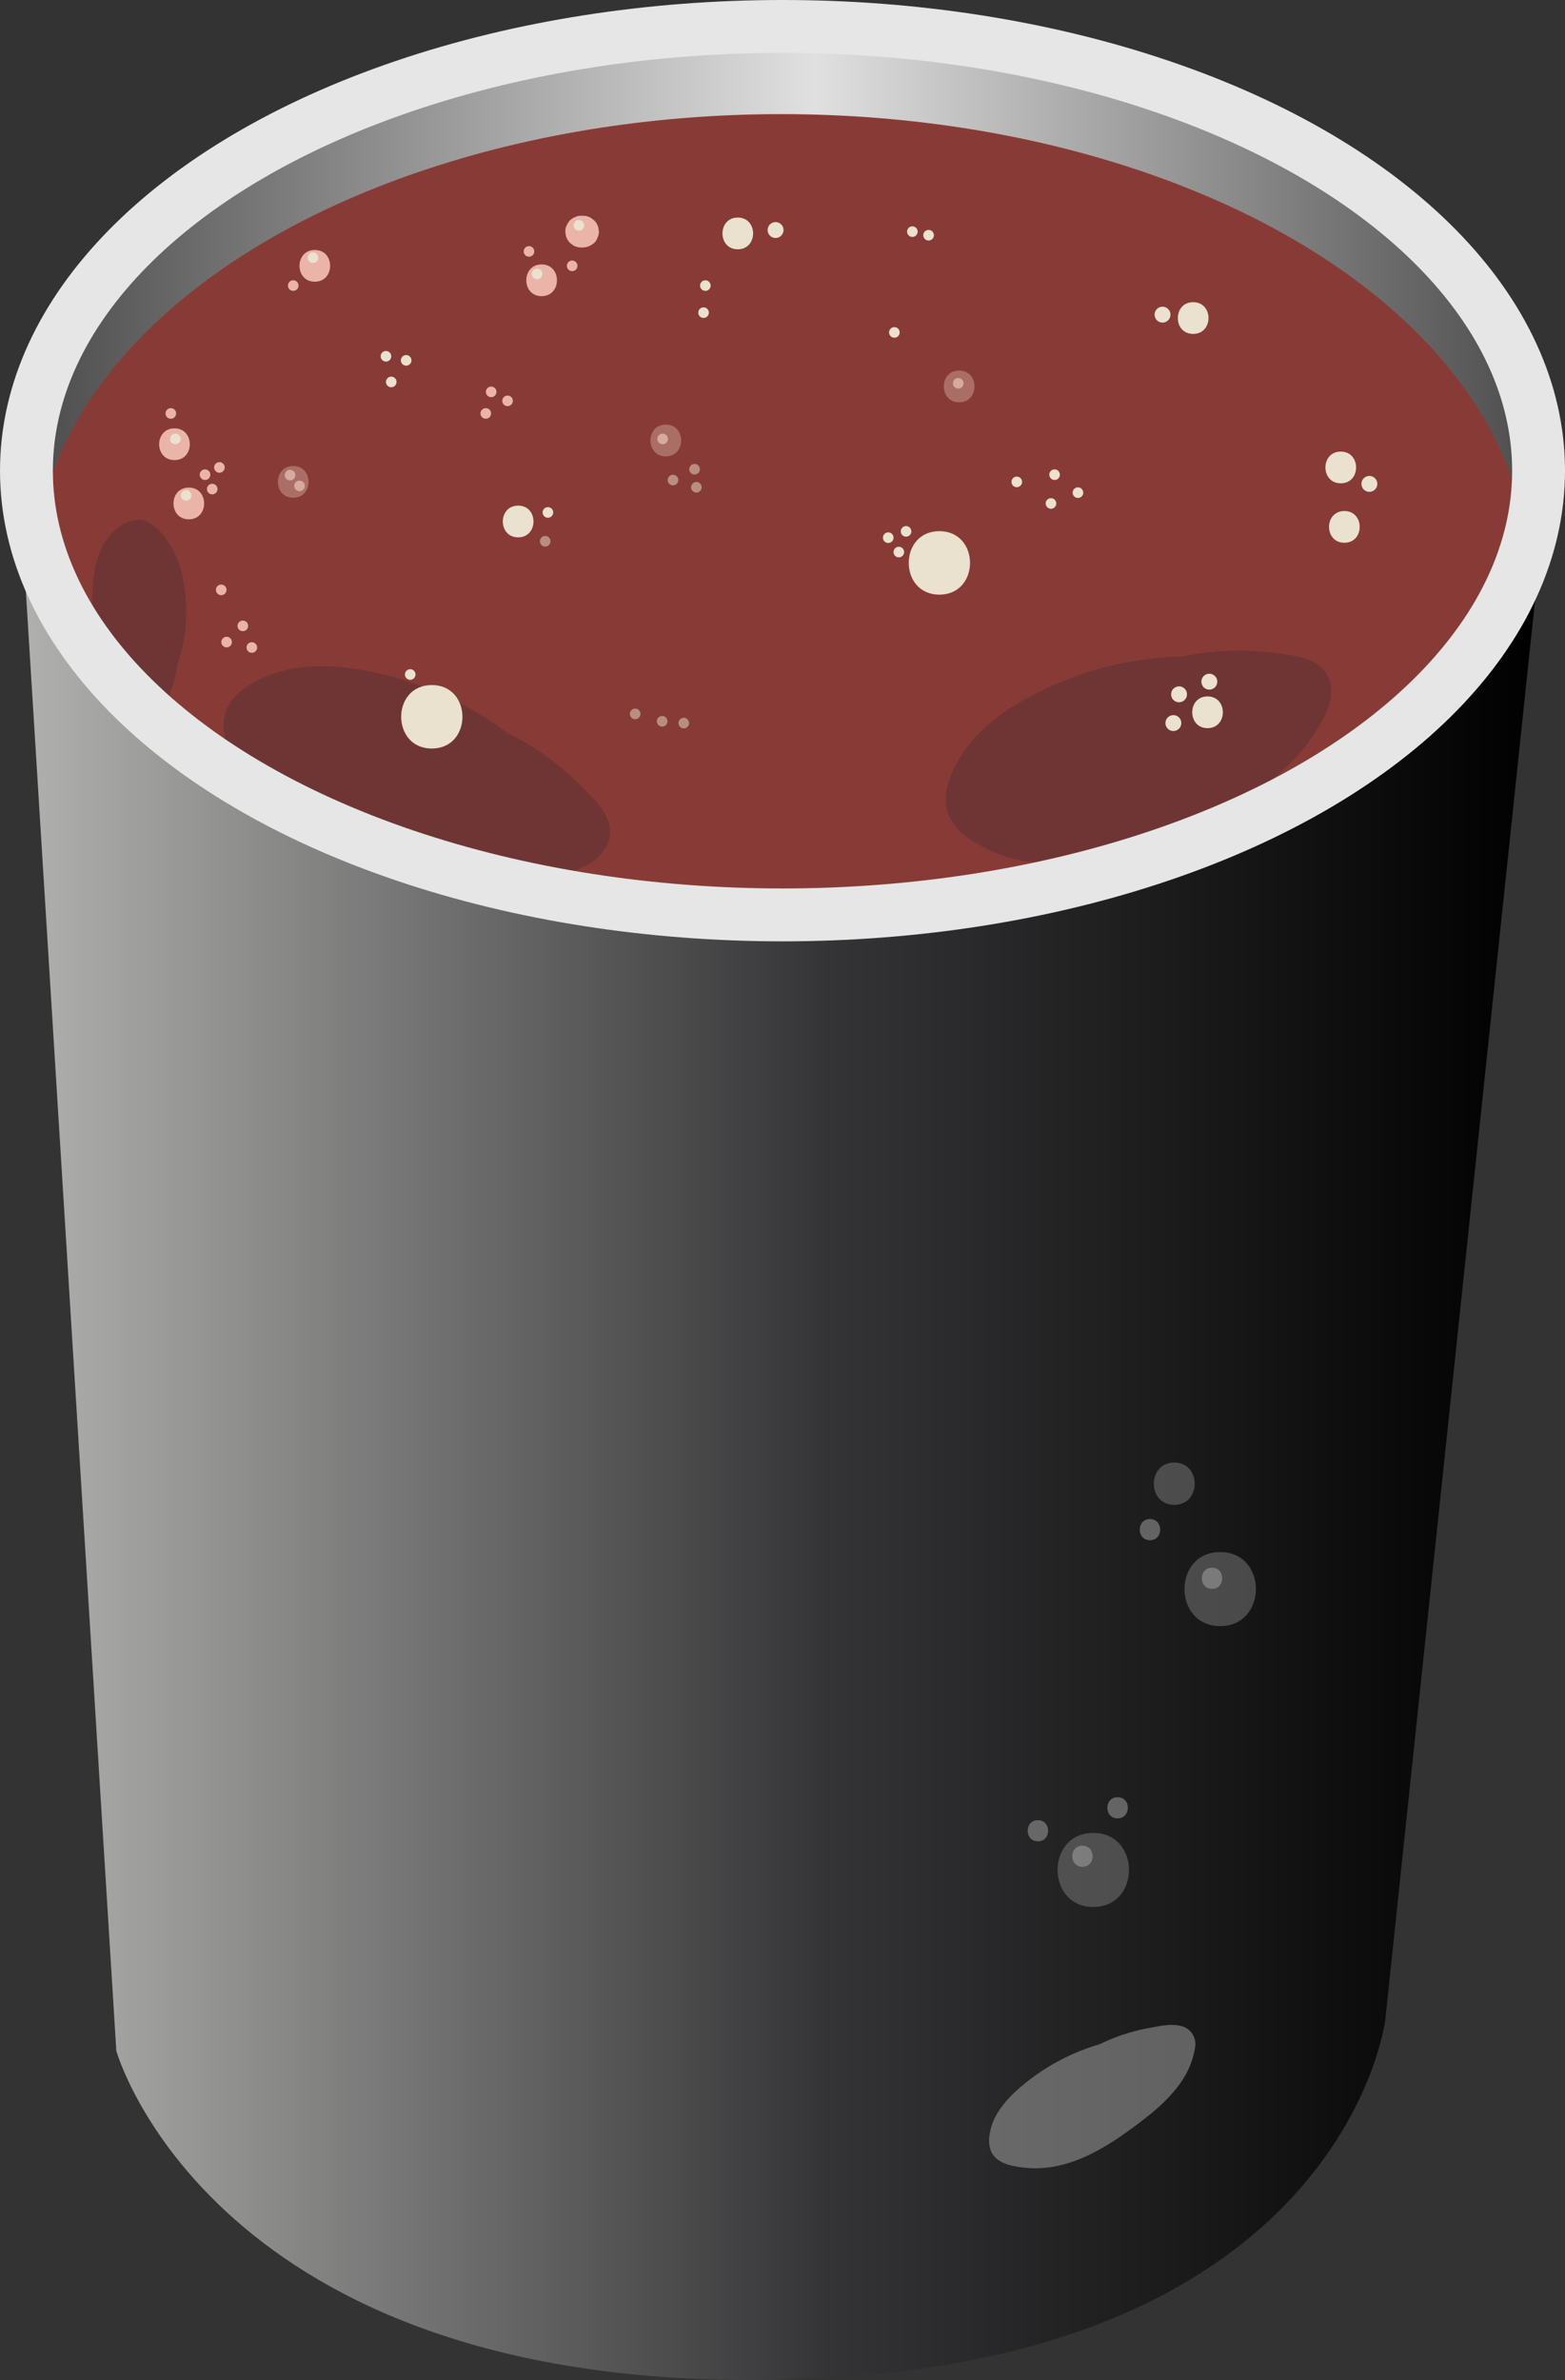 <svg xmlns="http://www.w3.org/2000/svg" xmlns:xlink="http://www.w3.org/1999/xlink" viewBox="0 0 296 450.05"><rect x="0" y="0" width="296" height="450.05" fill="#333333" stroke="none"/><defs><style>.cls-1{stroke:#fff;fill:url(#Безымянный_градиент_43);}.cls-1,.cls-7{stroke-miterlimit:10;}.cls-2{fill:#883b36;}.cls-3{fill:url(#Безымянный_градиент_81);}.cls-4{fill:#eab4a9;}.cls-5,.cls-8{fill:#eae2ce;}.cls-6{fill:#563133;}.cls-10,.cls-11,.cls-12,.cls-6,.cls-8{opacity:0.5;}.cls-7{fill:none;stroke:#e6e6e6;stroke-width:10px;}.cls-10,.cls-9{fill:#ffe6d9;}.cls-9{opacity:0.3;}.cls-11{fill:#7f7f7f;}.cls-12{fill:#aaa;}</style><linearGradient id="Безымянный_градиент_43" x1="6.85" y1="52.99" x2="290.03" y2="52.99" gradientUnits="userSpaceOnUse"><stop offset="0" stop-color="#4d4d4d"/><stop offset="0.52" stop-color="#e0e0e0"/><stop offset="1" stop-color="#4d4d4d"/></linearGradient><linearGradient id="Безымянный_градиент_81" x1="4.5" y1="276.27" x2="291.5" y2="276.27" gradientUnits="userSpaceOnUse"><stop offset="0" stop-color="#b0b0ae"/><stop offset="0.53" stop-color="#343436"/><stop offset="1"/></linearGradient></defs><g id="Слой_2" data-name="Слой 2"><g id="Слой_2-2" data-name="Слой 2"><path class="cls-1" d="M7,101l283-4S295.57,6.9,146.12,5,7,101,7,101Z"/><ellipse class="cls-2" cx="147.75" cy="108.54" rx="141.25" ry="86.96"/><path class="cls-3" d="M291.5,102.5,262,382s-8,66-115,68S22,387.8,22,387.8L4.5,105.5s22,69.09,143,68C258.5,172.5,291.5,102.5,291.5,102.5Z"/><path class="cls-4" d="M113.16,43a2.94,2.94,0,0,0-.77-1.32l-.61-.47a3,3,0,0,0-1.51-.41h-.34a2.2,2.2,0,0,0-1.16.26,2.7,2.7,0,0,0-1.59,1.58,2.29,2.29,0,0,0-.25,1.16c0,.26.07.53.1.8a3.15,3.15,0,0,0,.77,1.32l.61.47a3,3,0,0,0,1.52.41h.34a3.38,3.38,0,0,0,2.12-.88,2.22,2.22,0,0,0,.62-1,2.26,2.26,0,0,0,.26-1.15Z"/><path class="cls-4" d="M102.44,50c-3.86,0-3.87,6,0,6S106.3,50,102.44,50Z"/><path class="cls-4" d="M59.54,47.27c-3.86,0-3.86,6,0,6S63.41,47.27,59.54,47.27Z"/><path class="cls-4" d="M33,81c-3.86,0-3.87,6,0,6S36.86,81,33,81Z"/><path class="cls-4" d="M35.71,92.2c-3.86,0-3.86,6,0,6S39.58,92.2,35.71,92.2Z"/><path class="cls-4" d="M55.46,53a1,1,0,0,0,0,2A1,1,0,0,0,55.46,53Z"/><path class="cls-4" d="M108.22,49.27a1,1,0,0,0,0,2A1,1,0,0,0,108.22,49.27Z"/><path class="cls-4" d="M100.05,46.54a1,1,0,0,0,0,2A1,1,0,0,0,100.05,46.54Z"/><path class="cls-4" d="M96,74.8a1,1,0,0,0,0,2A1,1,0,0,0,96,74.8Z"/><path class="cls-4" d="M91.88,77.18a1,1,0,0,0,0,2A1,1,0,0,0,91.88,77.18Z"/><path class="cls-4" d="M92.9,73.1a1,1,0,0,0,0,2A1,1,0,0,0,92.9,73.1Z"/><path class="cls-4" d="M32.31,77.18a1,1,0,0,0,0,2A1,1,0,0,0,32.31,77.18Z"/><path class="cls-4" d="M38.78,88.76a1,1,0,0,0,0,2A1,1,0,0,0,38.78,88.76Z"/><path class="cls-4" d="M40.14,91.48a1,1,0,0,0,0,2A1,1,0,0,0,40.14,91.48Z"/><path class="cls-4" d="M41.5,87.39a1,1,0,0,0,0,2A1,1,0,0,0,41.5,87.39Z"/><path class="cls-4" d="M47.63,121.44a1,1,0,0,0,0,2A1,1,0,0,0,47.63,121.44Z"/><path class="cls-4" d="M45.93,117.35a1,1,0,0,0,0,2A1,1,0,0,0,45.93,117.35Z"/><path class="cls-4" d="M42.86,120.41a1,1,0,0,0,0,2A1,1,0,0,0,42.86,120.41Z"/><path class="cls-4" d="M41.84,110.54a1,1,0,0,0,0,2A1,1,0,0,0,41.84,110.54Z"/><path class="cls-5" d="M169.16,61.86a1,1,0,0,0,0,2A1,1,0,0,0,169.16,61.86Z"/><path class="cls-5" d="M172.56,42.8a1,1,0,0,0,0,2A1,1,0,0,0,172.56,42.8Z"/><path class="cls-5" d="M175.63,43.48a1,1,0,0,0,0,2A1,1,0,0,0,175.63,43.48Z"/><path class="cls-5" d="M133.41,53a1,1,0,0,0,0,2A1,1,0,0,0,133.41,53Z"/><path class="cls-5" d="M133.07,58.12a1,1,0,0,0,0,2A1,1,0,0,0,133.07,58.12Z"/><path class="cls-5" d="M192.31,90.12a1,1,0,0,0,0,2A1,1,0,0,0,192.31,90.12Z"/><path class="cls-5" d="M199.46,88.76a1,1,0,0,0,0,2A1,1,0,0,0,199.46,88.76Z"/><path class="cls-5" d="M198.78,94.2a1,1,0,0,0,0,2A1,1,0,0,0,198.78,94.2Z"/><path class="cls-5" d="M203.88,92.16a1,1,0,0,0,0,2A1,1,0,0,0,203.88,92.16Z"/><path class="cls-5" d="M109.5,41.61a1,1,0,0,0,0,2A1,1,0,0,0,109.5,41.61Z"/><path class="cls-6" d="M115.18,155.71c-.83-3-3.62-5.42-5.72-7.54a50.65,50.65,0,0,0-13.56-9.63A63.35,63.35,0,0,0,68,126.62c-5.75-1-12.35-1.14-18.36,1.58-3.1,1.41-6,3.43-7,6.6s.3,6.39,1.46,9c5.17,11.59,18.07,16.76,30.67,20.2,10.78,2.93,23.69,5.67,35.72-.14C114.09,162.12,116.1,159,115.18,155.71Z"/><path class="cls-6" d="M28.32,136.77c1.33-.65,2.07-2.25,2.76-3.48a21.68,21.68,0,0,0,2.49-7.64,30.14,30.14,0,0,0,1.22-15.11A18.94,18.94,0,0,0,31,101.32c-1.21-1.47-2.69-2.81-4.41-3a5.77,5.77,0,0,0-4.19,1.43c-4.84,3.52-5.24,10.48-4.83,17.15.35,5.71,1.14,12.49,6,18.16C25,136.71,26.85,137.5,28.32,136.77Z"/><path class="cls-6" d="M249.38,125.77c-2.49-1.83-6.19-2-9.15-2.41a50.66,50.66,0,0,0-16.61.78A63.28,63.28,0,0,0,194.31,132c-5.14,2.77-10.43,6.71-13.49,12.57-1.57,3-2.64,6.42-1.43,9.5s4.18,4.85,6.7,6.18c11.22,5.94,24.57,2.06,36.6-3,10.29-4.34,22.15-10.14,28-22.13C252.48,131.49,252.14,127.8,249.38,125.77Z"/><ellipse class="cls-7" cx="148" cy="89" rx="143" ry="84"/><path class="cls-5" d="M101.59,50.8a1,1,0,0,0,0,2A1,1,0,0,0,101.59,50.8Z"/><path class="cls-5" d="M59.2,47.73a1,1,0,0,0,0,2A1,1,0,0,0,59.2,47.73Z"/><path class="cls-5" d="M33.16,82a1,1,0,0,0,0,2A1,1,0,0,0,33.16,82Z"/><path class="cls-5" d="M35.2,92.67a1,1,0,0,0,0,2A1,1,0,0,0,35.2,92.67Z"/><path class="cls-5" d="M74,71.22a1,1,0,0,0,0,2A1,1,0,0,0,74,71.22Z"/><path class="cls-5" d="M73,66.37a1,1,0,0,0,0,2A1,1,0,0,0,73,66.37Z"/><path class="cls-5" d="M76.82,67.14a1,1,0,0,0,0,2A1,1,0,0,0,76.82,67.14Z"/><path class="cls-5" d="M98,95.61c-3.86,0-3.87,6,0,6S101.88,95.61,98,95.61Z"/><path class="cls-5" d="M225.67,57.14c-3.86,0-3.87,6,0,6S229.54,57.14,225.67,57.14Z"/><path class="cls-5" d="M228.39,131.69c-3.86,0-3.86,6,0,6S232.26,131.69,228.39,131.69Z"/><path class="cls-5" d="M253.59,85.39c-3.87,0-3.87,6,0,6S257.45,85.39,253.59,85.39Z"/><path class="cls-5" d="M254.27,96.63c-3.86,0-3.87,6,0,6S258.13,96.63,254.27,96.63Z"/><path class="cls-5" d="M139.54,41.14c-3.86,0-3.86,6,0,6S143.41,41.14,139.54,41.14Z"/><path class="cls-5" d="M146.69,42a1.5,1.5,0,0,0,0,3A1.5,1.5,0,0,0,146.69,42Z"/><path class="cls-5" d="M219.88,58a1.5,1.5,0,0,0,0,3A1.5,1.5,0,0,0,219.88,58Z"/><path class="cls-5" d="M259,90a1.5,1.5,0,0,0,0,3A1.5,1.5,0,0,0,259,90Z"/><path class="cls-5" d="M228.73,127.4a1.5,1.5,0,0,0,0,3A1.5,1.5,0,0,0,228.73,127.4Z"/><path class="cls-5" d="M223,129.79a1.5,1.5,0,0,0,0,3A1.5,1.5,0,0,0,223,129.79Z"/><path class="cls-5" d="M221.93,135.23a1.5,1.5,0,0,0,0,3A1.5,1.5,0,0,0,221.93,135.23Z"/><path class="cls-5" d="M177.67,100.44c-7.72,0-7.73,12,0,12S185.4,100.44,177.67,100.44Z"/><path class="cls-5" d="M81.67,129.54c-7.72,0-7.73,12,0,12S89.4,129.54,81.67,129.54Z"/><path class="cls-5" d="M77.59,126.54a1,1,0,0,0,0,2A1,1,0,0,0,77.59,126.54Z"/><path class="cls-5" d="M171.37,99.48a1,1,0,0,0,0,2A1,1,0,0,0,171.37,99.48Z"/><path class="cls-5" d="M170,103.39a1,1,0,0,0,0,2A1,1,0,0,0,170,103.39Z"/><path class="cls-5" d="M168,100.67a1,1,0,0,0,0,2A1,1,0,0,0,168,100.67Z"/><path class="cls-5" d="M103.63,95.9a1,1,0,0,0,0,2A1,1,0,0,0,103.63,95.9Z"/><path class="cls-8" d="M103.12,101.35a1,1,0,0,0,0,2A1,1,0,0,0,103.12,101.35Z"/><path class="cls-8" d="M127.29,89.78a1,1,0,0,0,0,2A1,1,0,0,0,127.29,89.78Z"/><path class="cls-8" d="M131.37,87.73a1,1,0,0,0,0,2A1,1,0,0,0,131.37,87.73Z"/><path class="cls-8" d="M131.71,91.14a1,1,0,0,0,0,2A1,1,0,0,0,131.71,91.14Z"/><path class="cls-8" d="M129.33,135.73a1,1,0,0,0,0,2A1,1,0,0,0,129.33,135.73Z"/><path class="cls-8" d="M125.24,135.39a1,1,0,0,0,0,2A1,1,0,0,0,125.24,135.39Z"/><path class="cls-8" d="M120.14,134a1,1,0,0,0,0,2A1,1,0,0,0,120.14,134Z"/><path class="cls-9" d="M55.46,88.12c-3.86,0-3.87,6,0,6S59.32,88.12,55.46,88.12Z"/><path class="cls-9" d="M125.93,80.29c-3.87,0-3.87,6,0,6S129.79,80.29,125.93,80.29Z"/><path class="cls-9" d="M181.41,70.07c-3.86,0-3.86,6,0,6S185.28,70.07,181.41,70.07Z"/><path class="cls-10" d="M125.33,82a1,1,0,0,0,0,2A1,1,0,0,0,125.33,82Z"/><path class="cls-10" d="M54.86,88.84a1,1,0,0,0,0,2A1,1,0,0,0,54.86,88.84Z"/><path class="cls-10" d="M56.65,90.88a1,1,0,0,0,0,2A1,1,0,0,0,56.65,90.88Z"/><path class="cls-10" d="M181.24,71.48a1,1,0,0,0,0,2A1,1,0,0,0,181.24,71.48Z"/><path class="cls-11" d="M230.78,293.48c-9,0-9,14,0,14S239.8,293.48,230.78,293.48Z"/><path class="cls-11" d="M206.78,346.59c-9,0-9,14,0,14S215.8,346.59,206.78,346.59Z"/><path class="cls-11" d="M222.1,276.56c-5.15,0-5.16,8,0,8S227.25,276.56,222.1,276.56Z"/><path class="cls-12" d="M229.24,296.44c-2.57,0-2.57,4,0,4S231.82,296.44,229.24,296.44Z"/><path class="cls-12" d="M204.73,349c-2.57,0-2.57,4,0,4S207.31,349,204.73,349Z"/><path class="cls-12" d="M211.37,339.84c-2.57,0-2.58,4,0,4S214,339.84,211.37,339.84Z"/><path class="cls-12" d="M217.5,287.24c-2.57,0-2.58,4,0,4S220.08,287.24,217.5,287.24Z"/><path class="cls-12" d="M196.31,344.18c-2.58,0-2.58,4,0,4S198.89,344.18,196.31,344.18Z"/><path class="cls-12" d="M223.35,383.09c-1.81-.46-4,0-5.8.35a35.43,35.43,0,0,0-9.51,3.09,40.38,40.38,0,0,0-15.48,8.52c-2.43,2.16-4.73,4.9-5.33,8.19-.31,1.7-.25,3.49,1.06,4.76s3.4,1.63,5.13,1.85c7.72,1,14.7-3,20.69-7.42C219.23,398.68,225,394,226,387.3A3.5,3.5,0,0,0,223.35,383.09Z"/></g></g></svg>